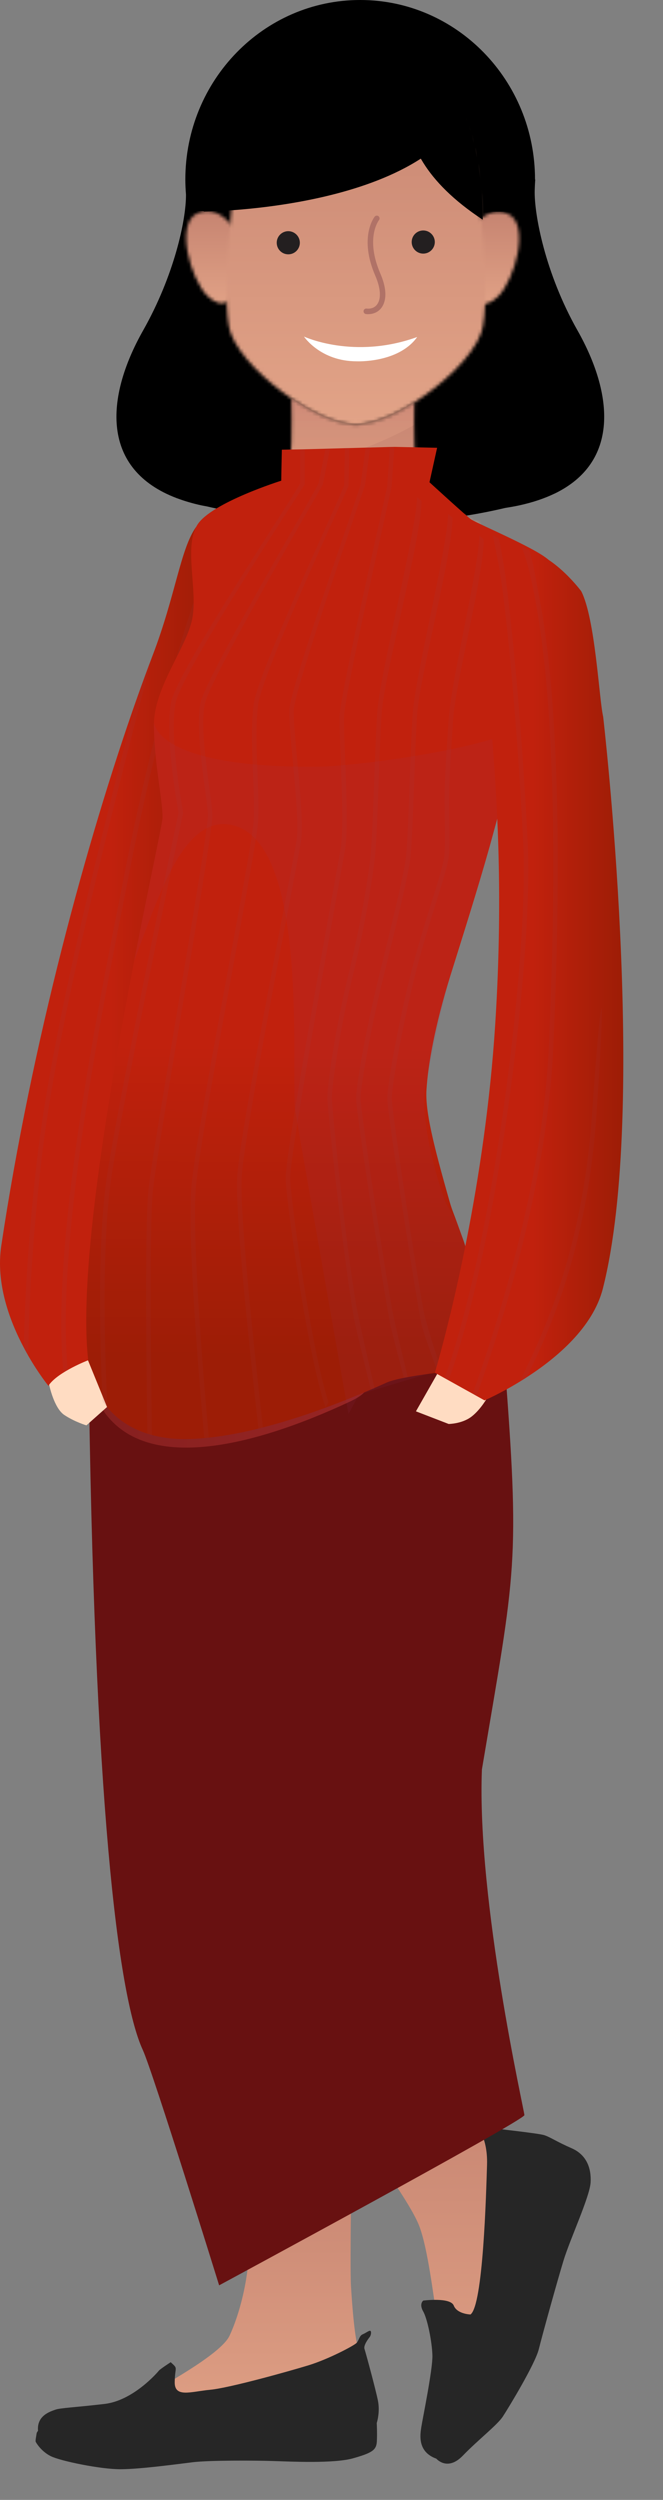 <svg width="205" height="772" viewBox="0 0 205 772" fill="none" xmlns="http://www.w3.org/2000/svg">
<rect x="0" y="0" width="205" height="772" fill="#808080" stroke="none"/>
<path d="M178.548 102.02C168.508 84.27 165.148 66.09 165.328 58.79C165.358 58.2 165.378 57.61 165.398 57.02C165.448 56.01 165.508 55.45 165.508 55.45H165.428C165.428 24.83 141.218 0 111.368 0C81.518 0 57.308 24.83 57.308 55.45C57.308 57 57.388 58.54 57.508 60.06C57.568 68.05 53.778 85.23 44.268 102.02C32.448 122.9 31.188 144.96 54.658 153.84C54.658 153.84 54.778 153.88 54.948 153.94C57.158 154.76 59.558 155.47 62.208 156.05C62.828 156.18 63.428 156.28 64.038 156.4C79.868 160.13 119.048 165.7 156.188 156.86C157.648 156.63 159.128 156.38 160.628 156.05C164.788 155.14 168.358 153.92 171.448 152.44C171.468 152.44 171.498 152.42 171.518 152.42H171.508C191.478 142.75 189.778 121.87 178.558 102.03L178.548 102.02Z" fill="black"/>
<path d="M111.094 105.53C139.862 105.53 163.184 82.786 163.184 54.73C163.184 26.674 139.862 3.93 111.094 3.93C82.325 3.93 59.004 26.674 59.004 54.73C59.004 82.786 82.325 105.53 111.094 105.53Z" fill="black"/>
<mask id="mask0_2646_3095" style="mask-type:luminance" maskUnits="userSpaceOnUse" x="144" y="65" width="17" height="29">
<path d="M146.784 69.43C141.974 75.11 145.174 88.82 145.724 90.52C146.534 93.01 149.334 96.07 154.014 91.52C159.054 86.6 164.184 69.12 156.944 66C155.934 65.56 154.974 65.38 154.064 65.38C149.824 65.38 146.874 69.31 146.774 69.43" fill="white"/>
</mask>
<g mask="url(#mask0_2646_3095)">
<path d="M164.194 65.38H141.984V96.07H164.194V65.38Z" fill="url(#paint0_linear_2646_3095)"/>
</g>
<mask id="mask1_2646_3095" style="mask-type:luminance" maskUnits="userSpaceOnUse" x="57" y="65" width="17" height="29">
<path d="M61.164 65.8C53.924 68.92 59.044 86.4 64.094 91.32C68.774 95.87 71.584 92.82 72.394 90.33C72.944 88.63 76.144 74.92 71.334 69.24C71.234 69.12 68.284 65.19 64.044 65.19C63.134 65.19 62.174 65.37 61.164 65.81" fill="white"/>
</mask>
<g mask="url(#mask1_2646_3095)">
<path d="M76.134 65.19H53.924V95.88H76.134V65.19Z" fill="url(#paint1_linear_2646_3095)"/>
</g>
<mask id="mask2_2646_3095" style="mask-type:luminance" maskUnits="userSpaceOnUse" x="70" y="15" width="81" height="117">
<path d="M110.054 15.11C110.054 15.11 109.964 15.11 109.914 15.11C75.484 15.32 72.784 53.21 72.784 53.21C72.784 53.21 67.764 93.15 71.344 102.89C73.884 109.8 82.124 117.6 90.094 123.04C93.364 125.27 96.594 127.12 99.364 128.33C103.734 130.25 107.064 130.98 109.614 131.11C109.704 131.11 109.804 131.11 109.894 131.11C109.924 131.11 109.954 131.11 109.974 131.11H110.044C110.044 131.11 110.094 131.11 110.114 131.11C110.114 131.11 110.164 131.11 110.184 131.11C110.284 131.11 110.384 131.11 110.474 131.11C113.024 130.98 116.344 130.24 120.724 128.33C122.954 127.35 125.484 125.96 128.084 124.3C136.614 118.85 146.004 110.35 148.754 102.88C152.334 93.14 147.304 53.2 147.304 53.2C147.304 53.2 144.604 15.31 110.174 15.1C110.124 15.1 110.074 15.1 110.034 15.1" fill="white"/>
</mask>
<g mask="url(#mask2_2646_3095)">
<path d="M152.354 15.11H67.764V131.14H152.354V15.11Z" fill="url(#paint2_linear_2646_3095)"/>
</g>
<mask id="mask3_2646_3095" style="mask-type:luminance" maskUnits="userSpaceOnUse" x="69" y="123" width="80" height="62">
<path d="M88.814 148.43C87.014 154 80.254 157.37 69.374 162.11C69.404 164.2 70.494 181.71 99.964 184.17H110.974C146.424 184.17 148.634 165.22 148.764 162.07C137.944 157.35 131.224 153.98 129.434 148.43C127.924 143.77 127.964 131.33 128.114 124.32C125.504 125.98 122.984 127.37 120.754 128.35C116.374 130.27 113.054 131 110.504 131.13C110.414 131.13 110.314 131.13 110.214 131.13C110.194 131.13 110.164 131.13 110.144 131.13H110.074C110.074 131.13 110.024 131.13 110.004 131.13C110.004 131.13 109.954 131.13 109.924 131.13C109.834 131.13 109.734 131.13 109.644 131.13C107.084 131 103.764 130.26 99.394 128.35C96.624 127.14 93.394 125.29 90.124 123.06C90.294 129.73 90.434 143.49 88.834 148.44" fill="white"/>
</mask>
<g mask="url(#mask3_2646_3095)">
<path d="M148.764 123.05H69.374V184.16H148.764V123.05Z" fill="url(#paint3_linear_2646_3095)"/>
</g>
<g style="mix-blend-mode:multiply" opacity="0.2">
<mask id="mask4_2646_3095" style="mask-type:luminance" maskUnits="userSpaceOnUse" x="89" y="123" width="40" height="22">
<path d="M128.104 123.07H89.544V144.74H128.104V123.07Z" fill="white"/>
</mask>
<g mask="url(#mask4_2646_3095)">
<mask id="mask5_2646_3095" style="mask-type:luminance" maskUnits="userSpaceOnUse" x="89" y="123" width="40" height="22">
<path d="M128.104 123.07H89.544V144.74H128.104V123.07Z" fill="white"/>
</mask>
<g mask="url(#mask5_2646_3095)">
<path d="M128.104 124.33C125.504 125.99 122.974 127.38 120.744 128.36C116.374 130.27 113.044 131.01 110.494 131.14C110.404 131.14 110.304 131.14 110.204 131.15H110.124H110.054H109.974H109.894C109.794 131.15 109.704 131.15 109.604 131.14C107.054 131.01 103.724 130.27 99.354 128.36C96.584 127.15 93.354 125.3 90.084 123.07C90.224 128.46 90.334 138.49 89.524 144.74C102.764 142.35 116.054 137.95 128.024 131.27C128.024 128.72 128.044 126.3 128.084 124.32" fill="url(#paint4_linear_2646_3095)"/>
</g>
</g>
</g>
<path d="M113.864 97.03C113.634 97.03 113.404 97.02 113.174 96.99C112.704 96.94 112.364 96.51 112.414 96.04C112.464 95.57 112.874 95.23 113.354 95.29C114.734 95.44 115.884 94.99 116.604 94.01C117.914 92.24 117.714 89.01 116.044 85.16C110.934 73.35 115.644 67.17 115.844 66.91C116.134 66.54 116.674 66.48 117.044 66.77C117.414 67.06 117.474 67.6 117.184 67.97C117.004 68.2 112.934 73.67 117.604 84.48C120.224 90.54 118.954 93.68 117.964 95.02C117.014 96.31 115.534 97.02 113.844 97.02" fill="#B07267"/>
<path d="M134.444 74.74C134.444 76.71 132.844 78.32 130.864 78.32C128.884 78.32 127.294 76.71 127.294 74.74C127.294 72.77 128.894 71.17 130.864 71.17C132.834 71.17 134.444 72.78 134.444 74.74Z" fill="#231F20"/>
<path d="M92.714 74.96C92.714 76.93 91.124 78.54 89.134 78.54C87.144 78.54 85.564 76.93 85.564 74.96C85.564 72.99 87.174 71.39 89.134 71.39C91.094 71.39 92.714 73 92.714 74.96Z" fill="#231F20"/>
<path d="M93.987 103.93C93.987 103.93 99.055 111.578 110.298 111.578C110.298 111.578 122.859 112.164 128.766 104.391L128.987 104.072C109.413 111.159 93.987 103.93 93.987 103.93Z" fill="white"/>
<path d="M130.14 19.93C130.14 19.93 112.76 43.88 149.25 67.84C149.25 67.84 149.9 28.06 130.14 19.93Z" fill="black"/>
<path d="M62.998 65.33C62.998 65.33 134.838 64.96 146.348 29.4C146.348 29.4 128.508 5.47 95.518 15.3C62.538 25.14 62.998 65.33 62.998 65.33Z" fill="black"/>
<path d="M108.777 663.77C108.777 663.77 108.147 699.68 108.527 705.96C108.907 712.24 109.657 722.66 111.167 726.93C112.677 731.2 114.177 744.26 114.427 751.04C114.677 757.82 74.377 756.06 72.867 756.19C71.357 756.32 45.617 758.95 39.967 759.58C34.317 760.21 16.367 757.57 15.487 754.93C14.607 752.29 16.237 747.65 20.387 746.64C24.527 745.64 39.097 743.75 44.367 740.36C49.637 736.97 68.227 727.18 70.987 721.28C73.747 715.38 78.767 700.31 76.637 682.61C74.507 664.91 74.247 662.65 74.247 662.65L108.777 663.78V663.77Z" fill="url(#paint5_linear_2646_3095)"/>
<path d="M115.438 664.97C115.438 664.97 126.537 679.86 129.467 687.01C132.397 694.16 134.197 711.11 134.807 713.44C135.417 715.77 138.597 725.66 138.938 730.23C139.278 734.8 136.097 748.22 136.697 751.32C137.297 754.42 137.727 757.69 140.997 756.4C144.267 755.11 150.298 751.24 154.077 741.51C157.857 731.78 161.908 714.31 163.378 708.63C164.838 702.95 175.518 685.65 176.378 681C177.238 676.35 179.307 664.39 174.397 662.84C169.487 661.29 153.647 659.05 149.438 655.61C145.228 652.17 135.318 640.29 135.318 640.29L115.438 665V664.97Z" fill="url(#paint6_linear_2646_3095)"/>
<path d="M52.77 729.48C52.77 729.48 49.48 731.62 49.13 732.08C48.78 732.54 41.27 741.31 32.36 742.36C23.45 743.41 18.68 743.58 17.12 744.14C15.56 744.7 11.31 745.95 11.76 750.68C11.76 750.68 11.34 751.13 11.31 751.52C11.28 751.91 10.89 753.71 11.03 754.03C11.17 754.35 12.7 756.99 15.69 758.49C18.68 759.99 31.14 762.56 37.3 762.53C43.46 762.5 54.39 761 59.58 760.37C64.77 759.74 78.76 759.81 84.33 759.99C89.9 760.16 103.23 760.83 109.18 759.15C115.13 757.47 116.38 756.57 116.52 753.96C116.66 751.35 116.49 748.25 116.49 748.25C116.49 748.25 117.6 744.94 116.84 741.25C116.08 737.56 113.08 726.53 112.7 725.38C112.32 724.23 113.99 722.11 114.34 721.66C114.69 721.21 114.9 720.09 114.55 719.82C114.2 719.55 113.23 720.41 112.15 720.86C111.07 721.31 111.04 722.67 110.27 723.51C109.5 724.35 101.53 728.56 95.37 730.44C89.21 732.32 70.9 737.44 64.98 737.99C59.06 738.54 53.95 740.57 54.02 735.62C54.09 730.67 55.21 731.68 52.79 729.49L52.77 729.48Z" fill="#262626"/>
<path d="M130.843 710.48C130.843 710.48 129.523 711.47 130.843 713.78C132.163 716.09 133.593 723.19 133.703 727.42C133.813 731.65 130.673 746.95 130.293 749.37C129.913 751.79 128.973 757.13 134.913 759.27C134.913 759.27 138.323 763.29 143.113 758.33C147.903 753.37 153.733 748.92 155.493 746.23C157.253 743.54 165.453 730.06 166.603 725.44C167.753 720.82 172.273 704.54 174.253 698.05C176.233 691.56 182.343 678.41 182.613 674.01C182.883 669.61 181.403 665.43 176.723 663.39C172.043 661.35 170.173 659.98 168.303 659.37C166.433 658.76 153.173 657.39 152.623 657.22C152.073 657.05 149.983 655.62 149.983 655.62L150.533 652.15L146.683 650L146.743 655.5C146.743 655.5 150.873 659.35 150.593 668.48C150.313 677.61 149.383 711.93 145.473 714.74C145.473 714.74 141.343 714.63 140.303 711.99C139.263 709.35 130.843 710.45 130.843 710.45V710.48Z" fill="#262626"/>
<path d="M149.007 546.44C159.467 484.23 160.907 483.44 155.907 419.18L71.227 430.71L27.377 420.28C29.027 555.94 36.447 616.35 44.147 633.04C47.287 639.84 67.757 705.74 67.757 705.74C67.757 705.74 162.007 654.88 162.147 653.18C162.227 652.29 147.397 587.21 149.007 546.45V546.44Z" fill="#681111"/>
<path style="mix-blend-mode:multiply" opacity="0.4" d="M29.387 430.97C40.747 457.03 78.497 446.67 107.897 432.97C137.297 419.27 29.387 430.97 29.387 430.97Z" fill="url(#paint7_linear_2646_3095)"/>
<g style="mix-blend-mode:multiply" opacity="0.3">
<path d="M61.278 198.3C57.108 220.01 51.517 243.47 51.517 243.47C51.517 243.47 44.888 298.56 39.108 344.87C33.318 391.2 27.168 420.15 27.168 420.15L22.878 422.88C22.398 375.12 47.138 264.88 46.688 250.69C46.167 234.77 44.328 231.61 45.648 221.48C47.477 207.5 62.218 189.37 62.218 189.37C63.178 190.05 60.968 194.34 61.278 198.3Z" fill="#91356A"/>
</g>
<path d="M65.617 169.93C65.507 171.51 65.327 173.3 65.087 175.24V175.27C64.317 181.7 62.907 189.86 61.287 198.29C57.117 220 51.527 243.46 51.527 243.46C51.527 243.46 44.897 298.55 39.117 344.86C33.327 391.19 27.177 420.14 27.177 420.14L22.887 422.87L14.947 427.93C14.947 427.93 12.027 424.38 8.757 418.7C8.307 417.9 7.837 417.08 7.387 416.2C2.987 407.94 -1.353 396.32 0.397 384.68C9.787 322.18 26.857 259.39 42.237 215.91C42.247 215.9 42.247 215.88 42.247 215.88C43.937 211.11 45.597 206.57 47.237 202.28C54.257 183.95 55.787 169.51 60.627 162.73C60.937 164.06 65.817 167.11 65.617 169.94V169.93Z" fill="url(#paint8_linear_2646_3095)"/>
<g style="mix-blend-mode:multiply" opacity="0.1">
<path d="M38.567 269.48C38.047 272.15 37.437 275.27 36.737 278.76C29.917 313.05 15.737 384.43 19.597 423.83L20.997 423.7C17.157 384.49 31.297 313.25 38.107 279.02C38.807 275.53 39.417 272.41 39.937 269.74C43.617 250.87 52.377 209.67 65.087 175.27V175.24C65.327 173.3 65.507 171.51 65.617 169.93C51.877 205.34 42.417 249.67 38.567 269.47V269.48Z" fill="#8C4151"/>
</g>
<g style="mix-blend-mode:multiply" opacity="0.1">
<path d="M42.247 215.88C42.247 215.88 42.247 215.89 42.237 215.91C29.757 263.93 15.757 320.49 11.417 358.36C8.407 384.56 7.577 404.41 7.387 416.2C7.837 417.08 8.307 417.91 8.757 418.7C8.857 407.36 9.577 386.62 12.797 358.51C17.547 316.99 33.977 252.87 47.237 202.28C45.597 206.57 43.937 211.11 42.247 215.88Z" fill="#8C4151"/>
</g>
<path d="M169.158 204.99C168.947 206.65 168.697 208.4 168.408 210.23C166.997 218.94 156.798 241.54 156.798 241.54C155.887 245.05 152.267 258.31 151.417 261.36C147.587 274.95 142.958 289.43 139.238 301.37C134.418 316.86 132.317 329.06 131.867 336.53C131.477 343.02 133.837 352.95 139.117 371.39C139.717 373.49 140.588 375.53 141.327 377.61C141.988 379.41 142.517 380.92 143.177 382.71C144.137 385.32 144.508 387.53 145.458 390.06C145.748 390.86 146.257 391.81 146.557 392.59C146.557 392.59 149.517 402.94 151.167 407.13C151.447 407.86 151.728 408.57 151.988 409.24C154.967 416.83 156.988 421.81 156.988 421.81C156.988 421.81 126.137 423.99 119.487 426.98C118.927 427.23 118.357 427.5 117.757 427.76C116.738 428.21 115.677 428.67 114.557 429.16C113.407 429.66 112.207 430.17 110.967 430.67C109.677 431.22 108.357 431.75 106.997 432.29C99.267 435.35 90.338 438.5 81.308 440.8C80.847 440.93 80.397 441.04 79.938 441.15C74.767 442.44 69.578 443.43 64.588 443.96C64.127 444.02 63.648 444.06 63.188 444.1C61.807 444.23 60.417 444.32 59.068 444.37C54.407 444.54 50.417 444.08 47.008 443.15C46.528 443.02 46.068 442.9 45.608 442.74C39.987 440.98 36.028 437.99 33.267 434.72C32.718 434.08 32.218 433.42 31.767 432.76C31.767 432.76 31.758 432.75 31.758 432.73C27.407 426.45 26.968 419.94 27.227 419.63C24.267 392.29 33.767 336.58 41.447 296.96C46.197 272.48 50.267 254.14 50.267 252.45C50.267 246.72 47.608 235.2 47.608 223.74C47.608 223.52 47.608 223.28 47.617 223.06C47.998 211.81 57.667 199.94 59.428 191.16C61.218 182.21 56.748 168.83 61.038 162.04C65.328 155.23 86.968 148.44 86.968 148.44C86.968 147 87.147 138.87 87.147 138.87L92.847 138.77L94.248 138.74L100.667 138.57L102.097 138.53L106.688 138.4L108.087 138.37L113.107 138.23L114.517 138.2L120.567 138.03L121.978 138L135.158 138.28L132.798 148.93C132.798 148.93 144.747 159.86 145.717 160.43C148.857 162.29 167.687 170.16 170.147 173.46C171.127 174.76 172.257 175.55 172.997 177.57C174.417 181.43 174.788 183.16 175.188 188.74C175.408 191.9 170.128 197.77 169.188 204.97L169.158 204.99Z" fill="url(#paint9_linear_2646_3095)"/>
<g style="mix-blend-mode:multiply" opacity="0.1">
<path d="M153.937 252.2C153.117 255.25 152.257 258.31 151.407 261.36C147.577 274.95 142.477 289.3 139.227 301.37C134.747 318 133.167 327.86 131.327 336.47C130.467 340.5 131.687 354.1 137.527 370.72C138.257 372.77 140.567 375.53 141.307 377.61L155.237 417.36L110.947 430.67L107.757 436.69C107.757 436.69 91.177 343.02 91.138 342.01C90.368 323.08 94.757 258.09 70.797 254.61C56.568 252.56 49.157 276.42 41.417 296.97C46.167 272.49 50.237 254.15 50.237 252.46C50.237 246.73 47.578 235.21 47.578 223.75C47.578 223.53 47.578 223.29 47.587 223.07C48.807 229.43 61.117 237.14 98.257 236.76C111.357 236.63 159.477 230.15 164.697 221.88C166.787 218.56 158.127 234.52 153.937 252.2Z" fill="#91356A"/>
</g>
<g style="mix-blend-mode:multiply" opacity="0.3">
<path d="M180.427 241.52C175.287 261.3 168.967 282.6 163.427 300.4C173.117 265.2 174.337 230.95 174.187 213.26C174.187 213.26 176.747 223.37 180.427 241.52Z" fill="#91356A"/>
</g>
<g style="mix-blend-mode:multiply" opacity="0.3">
<path d="M169.197 392.68C164.127 405.9 155.427 423.92 155.427 423.92C155.427 423.92 159.807 392.69 161.157 370.72C163.717 378.03 166.537 385.64 169.197 392.68Z" fill="#91356A"/>
</g>
<path d="M136.927 421.24L128.607 435.84L138.727 439.74C138.727 439.74 142.877 439.72 145.807 437.46C148.747 435.2 150.847 431.32 150.847 431.32L136.927 421.24Z" fill="#FFDCC2"/>
<path d="M15.197 427.61C15.197 427.61 16.667 434.82 19.877 436.96C23.087 439.1 26.717 440.17 26.717 440.17L33.097 434.5L27.207 420.08C27.207 420.08 18.197 423.55 15.197 427.61Z" fill="#FFDCC2"/>
<g style="mix-blend-mode:multiply" opacity="0.1">
<path d="M94.227 138.75V149.57L94.157 149.71C93.877 150.28 56.577 206.88 54.357 216.88C52.147 226.81 56.577 250.58 56.617 250.82L56.647 250.96L56.617 251.1C56.437 251.94 38.747 335.69 34.557 362.79C31.067 385.44 32.597 422.89 33.227 434.73C32.677 434.09 32.177 433.43 31.727 432.77C31.727 432.77 31.717 432.76 31.717 432.74C31.057 419.04 29.827 384.16 33.167 362.57C37.287 335.94 54.397 254.81 55.207 250.95C54.797 248.78 50.777 226.49 52.967 216.58C55.187 206.59 90.907 153.13 92.807 149.24V138.77L94.207 138.74L94.227 138.75Z" fill="#8C4151"/>
<path d="M63.397 217.15C62.017 223.06 63.597 234.79 64.737 243.36C65.197 246.77 65.587 249.72 65.677 251.47C65.847 254.81 60.747 285.16 55.807 314.51C51.757 338.64 47.927 361.44 47.297 367.55C46.037 379.54 46.807 431.94 46.977 443.15C46.497 443.02 46.037 442.9 45.577 442.74C45.377 430.69 44.657 379.33 45.897 367.41C46.537 361.26 50.367 338.43 54.437 314.28C59.117 286.36 64.427 254.73 64.297 251.54C64.217 249.86 63.817 246.93 63.357 243.54C62.197 234.87 60.607 222.99 62.047 216.84C64.007 208.45 97.167 152.4 98.517 149.18L100.637 138.57L102.067 138.53L99.827 149.66C99.577 150.26 65.337 208.82 63.397 217.15Z" fill="#8C4151"/>
<path d="M79.827 217.66C79.017 223.68 79.327 231.44 79.627 238.95C79.847 244.36 80.057 249.46 79.827 253.53C79.577 257.88 76.097 276.78 72.057 298.65C67.127 325.45 61.527 355.81 60.597 366.41C59.227 381.9 63.067 427.46 64.567 443.97C64.107 444.03 63.627 444.07 63.167 444.11C61.687 427.59 57.827 381.89 59.197 366.3C60.147 355.62 65.737 325.23 70.687 298.4C74.717 276.56 78.177 257.71 78.427 253.44C78.667 249.44 78.457 244.37 78.227 239C77.917 231.44 77.597 223.61 78.437 217.47C79.817 207.18 105.407 153.24 106.407 149.85L106.647 138.4L108.047 138.37L107.767 150.15C107.597 150.71 81.207 207.35 79.817 217.64L79.827 217.66Z" fill="#8C4151"/>
<path d="M90.857 219.29C90.747 222.18 91.317 228.32 91.917 234.83C92.797 244.2 93.787 254.81 93.117 259.52C92.867 261.21 91.407 268.83 89.397 279.37C84.137 306.91 75.337 352.98 74.737 363.57C74.057 375.51 79.167 421.82 81.107 439.25C81.167 439.81 81.217 440.33 81.277 440.8C80.817 440.93 80.367 441.04 79.907 441.15C79.837 440.6 79.777 440.02 79.707 439.4C77.777 421.93 72.637 375.54 73.337 363.48C73.957 352.81 82.757 306.67 88.027 279.12C90.037 268.59 91.497 260.99 91.727 259.33C92.367 254.79 91.387 244.26 90.527 234.96C89.887 228.12 89.337 222.21 89.447 219.23C89.737 212.18 111.007 152.09 111.507 149.55L113.057 138.24L114.467 138.21L112.877 149.77C112.747 150.43 91.127 212.35 90.847 219.29H90.857Z" fill="#8C4151"/>
<path d="M106.417 220.98C106.317 223.64 106.517 228.68 106.737 234.53C107.117 244.58 107.607 257.09 106.697 262.38C106.457 263.74 105.827 267.23 104.937 272.15C100.717 295.56 89.507 357.77 89.727 364.06C90.017 371.66 96.227 416.64 101.577 433.03L100.657 434.65C95.207 419.05 88.627 371.93 88.327 364.12C88.087 357.68 98.937 297.57 103.567 271.9C104.447 266.99 105.077 263.5 105.317 262.14C106.207 257 105.727 244.57 105.347 234.59C105.127 228.72 104.927 223.64 105.027 220.93C105.307 213.65 119.667 150.83 119.717 150.2L120.537 138.05L121.947 138.02L121.097 150.29C121.057 150.93 106.697 213.73 106.417 220.98Z" fill="#8C4151"/>
<path d="M109.497 407.42C106.367 389.99 101.457 344.69 101.217 339.35C101.077 335.9 103.547 317.92 107.907 300.21C111.817 284.34 114.217 268.49 114.627 263.62C115.087 258.13 115.377 250.05 115.687 241.49C115.957 234.23 116.217 226.73 116.607 220.35C117.357 208.13 128.847 163.57 128.947 153.5C129.377 153.85 129.857 154.25 130.347 154.7C130.207 166.74 118.737 208.62 118.007 220.43C117.617 226.79 117.347 234.28 117.087 241.54C116.777 250.11 116.487 258.2 116.027 263.72C115.607 268.7 113.197 284.61 109.287 300.53C105.137 317.37 102.487 336.02 102.627 339.28C102.847 344.19 106.897 384.88 110.327 404.06C111.197 408.88 115.637 427.75 115.817 428.86L114.627 429.07C114.547 428.58 110.177 411.09 109.507 407.41L109.497 407.42Z" fill="#8C4151"/>
<path d="M120.457 407.91C117.327 390.48 110.357 344.81 110.117 339.47C109.977 336.02 112.867 318.96 117.227 301.25C121.137 285.38 125.177 268.97 125.587 264.11C126.047 258.62 126.337 250.54 126.647 241.98C126.917 234.72 127.177 227.22 127.567 220.84C128.317 208.62 138.447 168.76 138.537 158.7C138.967 159.05 139.447 159.45 139.937 159.9C139.797 171.94 129.687 209.11 128.967 220.92C128.577 227.28 128.307 234.77 128.047 242.03C127.737 250.6 127.447 258.69 126.987 264.21C126.567 269.19 122.517 285.65 118.597 301.58C114.447 318.42 111.377 336.15 111.517 339.41C111.737 344.32 117.847 385.37 121.287 404.55C122.157 409.37 125.877 424.19 126.057 425.31L124.867 425.52C124.787 425.03 121.127 411.58 120.457 407.91Z" fill="#8C4151"/>
<path d="M130.097 407.91C126.967 390.48 119.997 344.81 119.757 339.47C119.617 336.02 122.507 318.96 126.867 301.25C130.777 285.38 137.007 268.97 137.407 264.11C137.867 258.62 137.247 250.54 137.557 241.98C137.827 234.72 138.307 228.7 138.697 222.33C139.447 210.11 148.087 175.45 148.187 165.38C148.617 165.73 149.097 166.13 149.587 166.58C149.447 178.62 140.827 210.6 140.097 222.41C139.707 228.77 139.227 234.78 138.957 242.03C138.647 250.6 139.267 258.69 138.807 264.21C138.387 269.19 132.147 285.65 128.237 301.58C124.087 318.42 121.017 336.15 121.157 339.41C121.377 344.32 127.487 385.37 130.927 404.55C131.797 409.37 136.407 422.71 136.587 423.82L135.397 424.03C135.317 423.54 130.767 411.58 130.097 407.9V407.91Z" fill="#8C4151"/>
</g>
<path d="M186.397 397.96C183.347 409.88 172.157 419.32 162.937 425.27C162.227 425.75 161.507 426.19 160.817 426.61C154.637 430.4 149.817 432.45 149.817 432.45L147.367 431.09L146.127 430.39L143.877 429.15L138.707 426.27L137.477 425.59L134.457 423.91C134.457 423.91 136.307 417.83 138.847 407.41C139.117 406.33 139.397 405.23 139.667 404.07C141.117 397.95 142.747 390.61 144.377 382.32C147.987 363.91 151.567 340.82 153.137 316.06C154.467 295.22 154.537 276.89 154.077 261.36C153.227 233.21 150.637 214.21 150.637 205.91C150.637 201 151.457 195.99 153.247 191.39C153.477 190.79 155.697 185.19 155.937 184.61C157.727 180.13 157.537 181.24 158.497 178.86C160.137 174.76 162.637 169.89 163.097 169.98C171.667 171.73 179.717 182.57 179.717 182.57C184.067 191.01 185.247 216.01 186.497 221.31C186.497 221.31 200.587 342.25 186.397 397.95V397.96Z" fill="url(#paint10_linear_2646_3095)"/>
<g style="mix-blend-mode:multiply" opacity="0.1">
<path d="M148.137 392.44C158.327 346.94 164.477 287.25 163.197 260.81C162.787 252.32 162.237 242.94 161.557 233.27V233.23C160.577 219.18 159.317 204.5 157.837 191C156.457 178.46 156.077 175.55 154.297 166.44C153.677 165.82 152.927 165.8 152.357 165.26C154.337 174.91 155.077 178.49 156.587 192.43C158.167 206.97 159.477 222.78 160.457 237.65C161.007 245.8 161.447 253.66 161.797 260.88C163.057 286.84 157.137 344.98 147.257 390.06C145.407 398.41 143.327 406.71 141.247 413.88C140.017 418.06 138.757 421.97 137.477 425.59L138.707 426.27C142.117 416.81 145.287 405.18 148.147 392.44H148.137Z" fill="#8C4151"/>
<path d="M168.837 197.47C168.177 192.48 167.427 187.75 166.557 183.35C165.637 178.69 164.957 174.14 163.767 170.27C163.537 169.42 162.977 170.04 161.257 168.75C163.077 173.66 163.967 177.28 165.317 184.27C166.377 189.78 167.297 195.93 168.087 202.71C171.397 231.83 171.977 272.42 169.707 323.04C168.607 347.67 163.167 376.37 153.817 407.12C151.767 413.9 149.507 420.79 147.077 427.75C146.757 428.63 146.447 429.51 146.127 430.39L147.367 431.09C147.857 429.71 148.327 428.34 148.807 426.97C150.887 421 152.837 415.07 154.637 409.23C164.337 377.72 169.987 348.3 171.107 323.09C172.927 282.56 173.537 233.3 168.847 197.46L168.837 197.47Z" fill="#8C4151"/>
<path d="M183.017 344.52C180.147 385.7 168.017 411.3 162.827 422.23C161.917 424.13 161.247 425.56 160.817 426.62C161.517 426.2 162.227 425.75 162.937 425.28C163.277 424.55 163.647 423.74 164.087 422.83C169.297 411.83 181.537 386.07 184.397 344.62C187.307 302.82 186.227 298.14 183.017 344.52Z" fill="#8C4151"/>
</g>
<defs>
<linearGradient id="paint0_linear_2646_3095" x1="153.089" y1="65.38" x2="153.089" y2="96.07" gradientUnits="userSpaceOnUse">
<stop stop-color="#C68471"/>
<stop offset="1" stop-color="#E2A387"/>
</linearGradient>
<linearGradient id="paint1_linear_2646_3095" x1="65.029" y1="65.19" x2="65.029" y2="95.88" gradientUnits="userSpaceOnUse">
<stop stop-color="#C68471"/>
<stop offset="1" stop-color="#E2A387"/>
</linearGradient>
<linearGradient id="paint2_linear_2646_3095" x1="110.059" y1="15.11" x2="110.059" y2="131.14" gradientUnits="userSpaceOnUse">
<stop stop-color="#C68471"/>
<stop offset="1" stop-color="#E2A387"/>
</linearGradient>
<linearGradient id="paint3_linear_2646_3095" x1="109.069" y1="123.05" x2="109.069" y2="184.16" gradientUnits="userSpaceOnUse">
<stop stop-color="#C68471"/>
<stop offset="1" stop-color="#E2A387"/>
</linearGradient>
<linearGradient id="paint4_linear_2646_3095" x1="108.814" y1="124.364" x2="108.814" y2="150.82" gradientUnits="userSpaceOnUse">
<stop stop-color="#F3A391"/>
<stop offset="1" stop-color="#FED08E"/>
</linearGradient>
<linearGradient id="paint5_linear_2646_3095" x1="64.842" y1="662.65" x2="64.842" y2="759.675" gradientUnits="userSpaceOnUse">
<stop stop-color="#C68471"/>
<stop offset="1" stop-color="#E2A387"/>
</linearGradient>
<linearGradient id="paint6_linear_2646_3095" x1="146.494" y1="640.29" x2="146.494" y2="756.689" gradientUnits="userSpaceOnUse">
<stop stop-color="#C68471"/>
<stop offset="1" stop-color="#E2A387"/>
</linearGradient>
<linearGradient id="paint7_linear_2646_3095" x1="29.387" y1="436.68" x2="112.967" y2="436.68" gradientUnits="userSpaceOnUse">
<stop stop-color="#B33635"/>
<stop offset="1" stop-color="#E04442"/>
</linearGradient>
<linearGradient id="paint8_linear_2646_3095" x1="-0.003" y1="295.33" x2="65.627" y2="295.33" gradientUnits="userSpaceOnUse">
<stop stop-color="#C1210D"/>
<stop offset="0.52" stop-color="#C1210D"/>
<stop offset="1" stop-color="#9D1D06"/>
</linearGradient>
<linearGradient id="paint9_linear_2646_3095" x1="101.487" y1="218.47" x2="100.007" y2="419.29" gradientUnits="userSpaceOnUse">
<stop stop-color="#C1210D"/>
<stop offset="0.52" stop-color="#C1210D"/>
<stop offset="1" stop-color="#9D1D06"/>
</linearGradient>
<linearGradient id="paint10_linear_2646_3095" x1="134.447" y1="301.22" x2="192.727" y2="301.22" gradientUnits="userSpaceOnUse">
<stop stop-color="#C1210D"/>
<stop offset="0.52" stop-color="#C1210D"/>
<stop offset="1" stop-color="#9D1D06"/>
</linearGradient>
</defs>
</svg>
